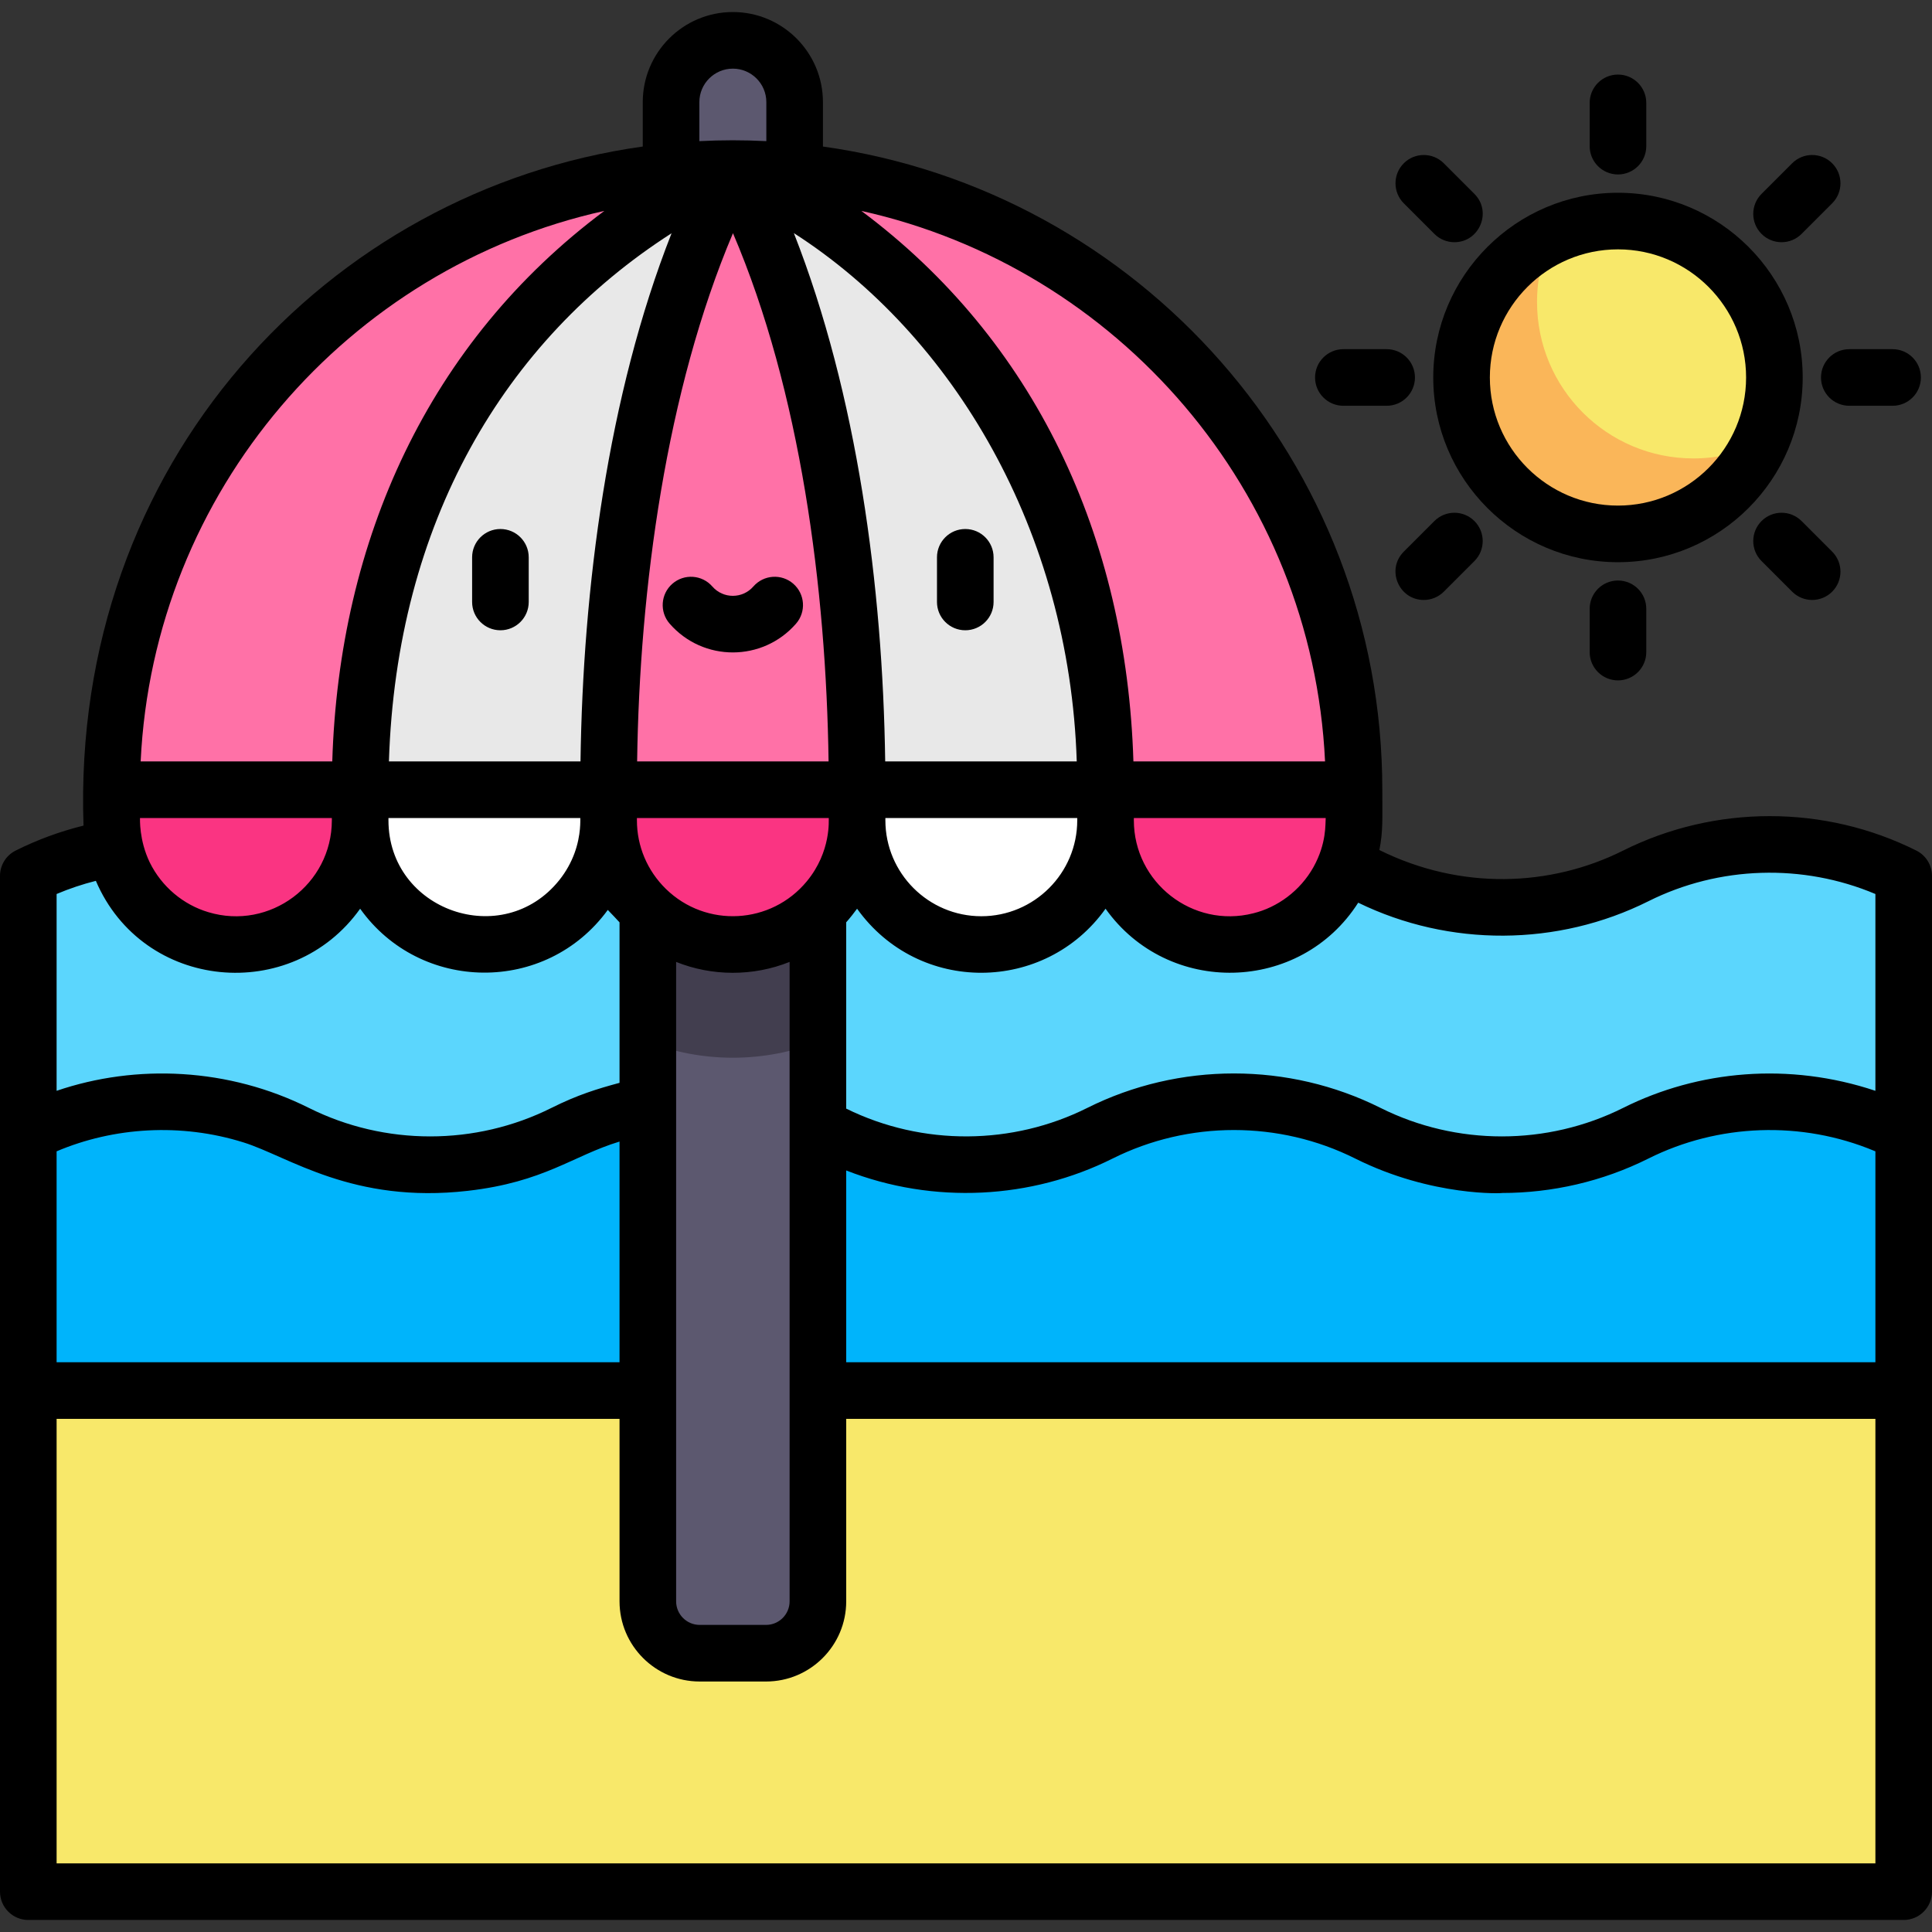 <svg id="Capa_1" enable-background="new 0 0 512 512" height="512" viewBox="0 0 512 512" width="512" xmlns="http://www.w3.org/2000/svg"><rect x="0" y="0" width="512" height="512" fill="#333333" stroke="none"/><path d="m194.213 10.689c-9.043 0-16.374 7.331-16.374 16.374v51.609h32.749v-51.609c-.001-9.043-7.332-16.374-16.375-16.374z" fill="#5c586f"/><path d="m30.434 224.745c-7.884 1.264-15.621 3.717-22.934 7.376v68.192l44.59 29.903h119.591l22.521-53.063-32.907-67.868-32.929-13.146z" fill="#5bd6fd"/><path d="m450.536 330.216 53.964-29.903v-68.192c-22.346-11.181-48.654-11.181-71 0-22.346 11.181-48.654 11.181-71 0-1.958-.979-3.949-1.869-5.963-2.677l-34.35-48.887h-127.97v149.659z" fill="#5bd6fd"/><path d="m7.5 368.505 248.5-32.249 248.5 32.249v132.807h-497z" fill="#f8e86a"/><path d="m7.5 300.313c22.346-11.181 48.654-11.181 71 0 22.346 11.181 48.654 11.181 71 0 22.346-11.181 48.654-11.181 71 0 22.346 11.181 48.654 11.181 71 0 22.346-11.181 48.654-11.181 71 0 22.346 11.181 48.654 11.181 71 0 22.346-11.181 48.654-11.181 71 0v68.192h-497z" fill="#00b4fb"/><path d="m95.437 209.285.004-.001-32.92-13.144-32.921 13.144.004.001h-.005v8.102c0 18.183 14.74 32.923 32.923 32.923 18.183 0 32.923-14.74 32.923-32.923v-8.102z" fill="#fa3482"/><path d="m161.283 209.285.004-.001-32.92-13.144-32.921 13.144.004.001h-.006v8.102c0 18.183 14.74 32.923 32.923 32.923 18.183 0 32.923-14.74 32.923-32.923v-8.102z" fill="#fff"/><path d="m171.682 228.564v195.807c0 7.59 6.153 13.744 13.744 13.744h17.583c7.59 0 13.744-6.153 13.744-13.744v-195.807z" fill="#5c586f"/><path d="m171.682 276.125c7 2.694 14.593 4.184 22.53 4.184 7.941 0 15.537-1.491 22.54-4.188v-47.558h-45.07z" fill="#423e4f"/><path d="m227.13 209.285.004-.001-32.92-13.144-32.921 13.144.004.001h-.007v8.102c0 18.183 14.74 32.923 32.923 32.923 18.183 0 32.923-14.74 32.923-32.923v-8.102z" fill="#fa3482"/><path d="m292.976 209.285.004-.001-32.92-13.144-32.921 13.144.004.001h-.007v8.102c0 18.183 14.74 32.923 32.923 32.923 18.183 0 32.923-14.74 32.923-32.923v-8.102z" fill="#fff"/><path d="m358.826 209.284-32.92-13.144-32.921 13.144.004.001h-.008v8.102c0 18.183 14.74 32.923 32.923 32.923 18.183 0 32.923-14.74 32.923-32.923v-8.102h-.004z" fill="#fa3482"/><g fill="#ff71a7"><path d="m227.137 209.284h-65.848l-16.467-82.302 49.388-82.309 54.168 82.306z"/><path d="m95.441 209.284h-65.842c0-90.91 73.701-164.61 164.61-164.61 0 0 0 0-.007.007z"/><path d="m194.217 44.68c-.007-.007-.007-.007-.007-.007 90.917 0 164.617 73.701 164.617 164.61h-65.848z"/></g><path d="m194.203 44.68c-.504.842-32.914 54.974-32.914 164.604h-65.848c0-126.639 97.63-164.176 98.762-164.604z" fill="#e8e8e8"/><path d="m292.979 209.284h-65.841c0-109.63-32.417-163.762-32.921-164.604 1.131.428 98.762 37.965 98.762 164.604z" fill="#e8e8e8"/><circle cx="428.781" cy="100.036" fill="#f8e86a" r="41.453"/><path d="m448.781 121.488c-22.894 0-41.453-18.559-41.453-41.453 0-6.276 1.402-12.222 3.899-17.554-14.117 6.61-23.899 20.936-23.899 37.554 0 22.894 18.559 41.453 41.453 41.453 16.618 0 30.944-9.782 37.554-23.899-5.331 2.497-11.277 3.899-17.554 3.899z" fill="#fab659"/><path d="m132.616 167.029c4.142 0 7.5-3.358 7.5-7.5v-11.836c0-4.142-3.358-7.5-7.5-7.5s-7.5 3.358-7.5 7.5v11.836c0 4.142 3.358 7.5 7.5 7.5z"/><path d="m255.81 167.029c4.142 0 7.5-3.358 7.5-7.5v-11.836c0-4.142-3.358-7.5-7.5-7.5s-7.5 3.358-7.5 7.5v11.836c0 4.142 3.357 7.5 7.5 7.5z"/><path d="m210.231 154.696c-3.123-2.721-7.861-2.396-10.582.727-2.877 3.3-7.988 3.31-10.874 0-2.722-3.123-7.459-3.448-10.582-.727-3.123 2.722-3.448 7.459-.726 10.582 8.88 10.189 24.655 10.136 33.489 0 2.723-3.123 2.398-7.861-.725-10.582z"/><path d="m428.781 148.989c26.993 0 48.953-21.96 48.953-48.953 0-26.992-21.96-48.952-48.953-48.952s-48.953 21.96-48.953 48.952c.001 26.993 21.961 48.953 48.953 48.953zm0-82.906c18.722 0 33.953 15.231 33.953 33.952 0 18.722-15.231 33.953-33.953 33.953s-33.953-15.231-33.953-33.953c.001-18.721 15.232-33.952 33.953-33.952z"/><path d="m428.781 46.232c4.142 0 7.5-3.358 7.5-7.5v-11.471c0-4.143-3.358-7.5-7.5-7.5s-7.5 3.357-7.5 7.5v11.471c0 4.142 3.358 7.5 7.5 7.5z"/><path d="m477.433 61.99 8.111-8.111c2.929-2.929 2.929-7.678 0-10.607-2.928-2.929-7.677-2.929-10.606 0l-8.111 8.111c-2.929 2.929-2.929 7.678 0 10.606 2.927 2.93 7.677 2.931 10.606.001z"/><path d="m482.585 100.035c0 4.143 3.358 7.5 7.5 7.5h11.471c4.142 0 7.5-3.357 7.5-7.5 0-4.142-3.358-7.5-7.5-7.5h-11.471c-4.142 0-7.5 3.359-7.5 7.5z"/><path d="m466.827 138.081c-2.929 2.929-2.929 7.678 0 10.606l8.111 8.111c2.93 2.929 7.678 2.928 10.606 0 2.929-2.929 2.929-7.678 0-10.607l-8.111-8.111c-2.929-2.928-7.678-2.928-10.606.001z"/><path d="m421.281 161.34v11.471c0 4.142 3.358 7.5 7.5 7.5s7.5-3.358 7.5-7.5v-11.471c0-4.143-3.358-7.5-7.5-7.5s-7.5 3.358-7.5 7.5z"/><path d="m380.13 138.081-8.111 8.111c-4.738 4.738-1.319 12.804 5.303 12.804 1.919 0 3.839-.732 5.303-2.196l8.111-8.111c2.929-2.929 2.929-7.678 0-10.606-2.928-2.931-7.677-2.93-10.606-.002z"/><path d="m356.006 107.535h11.471c4.142 0 7.5-3.357 7.5-7.5 0-4.142-3.358-7.5-7.5-7.5h-11.471c-4.142 0-7.5 3.358-7.5 7.5 0 4.143 3.358 7.5 7.5 7.5z"/><path d="m380.13 61.99c1.464 1.465 3.384 2.197 5.303 2.197 6.622 0 10.042-8.066 5.303-12.803l-8.111-8.111c-2.929-2.929-7.678-2.929-10.606 0-2.929 2.929-2.929 7.678 0 10.607z"/><path d="m512 232.121c0-2.84-1.604-5.437-4.144-6.707-24.33-12.174-53.382-12.174-77.712 0-19.284 9.649-43.082 10.532-64.595-.146.996-5.018.778-8.138.778-15.984 0-86.801-64.596-158.787-148.24-170.446v-11.775c0-13.164-10.71-23.874-23.874-23.874-13.165 0-23.875 10.71-23.875 23.874v11.774c-83.259 11.605-151.508 83.835-148.204 179.959-6.222 1.537-12.25 3.747-17.99 6.619-2.54 1.27-4.144 3.866-4.144 6.706v269.19c0 4.142 3.358 7.5 7.5 7.5h497c4.142 0 7.5-3.358 7.5-7.5 0-7.377 0-260.566 0-269.19zm-497 72.995c15.128-6.424 32.96-7.565 49.545-2.361 11.959 3.735 28.899 16.331 59.446 12.825 20.302-2.329 27.766-9.284 40.19-13.056v58.481h-149.181zm87.944-87.729v-.603h50.845c-.032.391.255 4.4-1.531 9.295-.893 2.456-2.276 4.96-4.025 7.144-14.972 18.732-45.289 8.104-45.289-15.836zm-47.741 24.344c-6.596-1.957-12.356-6.733-15.523-13.194-2.858-5.915-2.561-11.547-2.582-11.753h50.846v.603c0 16.962-16.421 29.266-32.741 24.344zm122.769-179.913c-16.915 42.959-23.506 94.16-24.133 139.966h-50.77c1.99-63.158 30.536-111.525 74.903-139.966zm107.378 139.966h-50.764c-.645-46.434-7.439-97.306-24.205-140.009 42.277 27.129 73.047 78.983 74.969 140.009zm62.739 27.997c-3.551 6.336-9.572 10.686-15.971 12.257-16.047 4.066-31.637-8.155-31.637-24.651v-.603h50.846c-.135 1.464.297 6.635-3.238 12.997zm-134.267 3.768c-9.449 11.456-26.683 12.457-37.372 2.004-4.916-4.822-7.661-11.305-7.661-18.166v-.603h50.846c-.065.368.733 8.836-5.813 16.765zm-19.577-171.752c17.904 41.854 24.698 94.229 25.335 139.987h-50.735c.646-45.924 7.708-98.247 25.4-139.987zm40.39 154.987h50.846v.603c0 14.019-11.405 25.423-25.423 25.423s-25.423-11.404-25.423-25.423zm-55.453 38.135c9.476 3.806 20.404 3.882 30.07-.003v169.456c0 3.443-2.801 6.244-6.244 6.244h-17.583c-3.443 0-6.244-2.801-6.244-6.244.001-15.695.001-150.601.001-169.453zm45.07 55.263c23.208 9.08 49.114 7.601 70.604-3.162 20.128-10.07 44.161-10.07 64.288.001 20.495 10.251 39.534 9.192 38.856 9.13 13.346 0 26.691-3.043 38.856-9.131 18.46-9.236 40.536-10.104 59.922-1.996.074.031.148.06.222.091v55.889h-272.748zm212.604-71.354c18.763-9.387 40.92-10.023 60.144-1.909v52.157c-22.905-7.655-46.921-5.451-66.856 4.529-20.128 10.071-44.161 10.07-64.288 0-24.331-12.174-53.382-12.173-77.712 0-19.708 9.862-43.552 10.205-63.892.19v-49.375c.942-1.05 2.329-2.824 2.882-3.604 16.349 22.845 49.875 22.424 65.846 0 16.607 23.315 51.637 22.437 66.958-1.596 24.167 11.78 52.853 11.65 76.918-.392zm-85.706-37.044h-50.786c-1.819-59.663-26.242-111.723-72.1-145.894 67.961 15.077 119.508 74.287 122.886 145.894zm-165.812-174.721c0-4.893 3.981-8.874 8.875-8.874 4.893 0 8.874 3.981 8.874 8.874v10.337c-6.019-.307-11.927-.297-17.749 0zm-25.184 28.827c-46.533 34.704-70.31 87.187-72.099 145.894h-50.779c3.379-71.607 54.921-130.817 122.878-145.894zm-145.154 181.027c3.372-1.426 6.846-2.591 10.4-3.487 12.5 29.209 51.963 32.769 70.043 7.386 15.87 22.281 49.256 22.777 65.625.324 1.464 1.543 2 2.055 3.113 3.291v42.53c-5.856 1.584-11.069 3.159-18.038 6.644-20.128 10.071-44.16 10.07-64.288 0-21.17-10.593-45.652-11.762-66.855-4.529zm482 256.895h-482v-117.807h149.182v48.367c0 11.714 9.53 21.244 21.244 21.244h17.583c11.714 0 21.244-9.53 21.244-21.244v-48.367h272.747z"/></svg>
